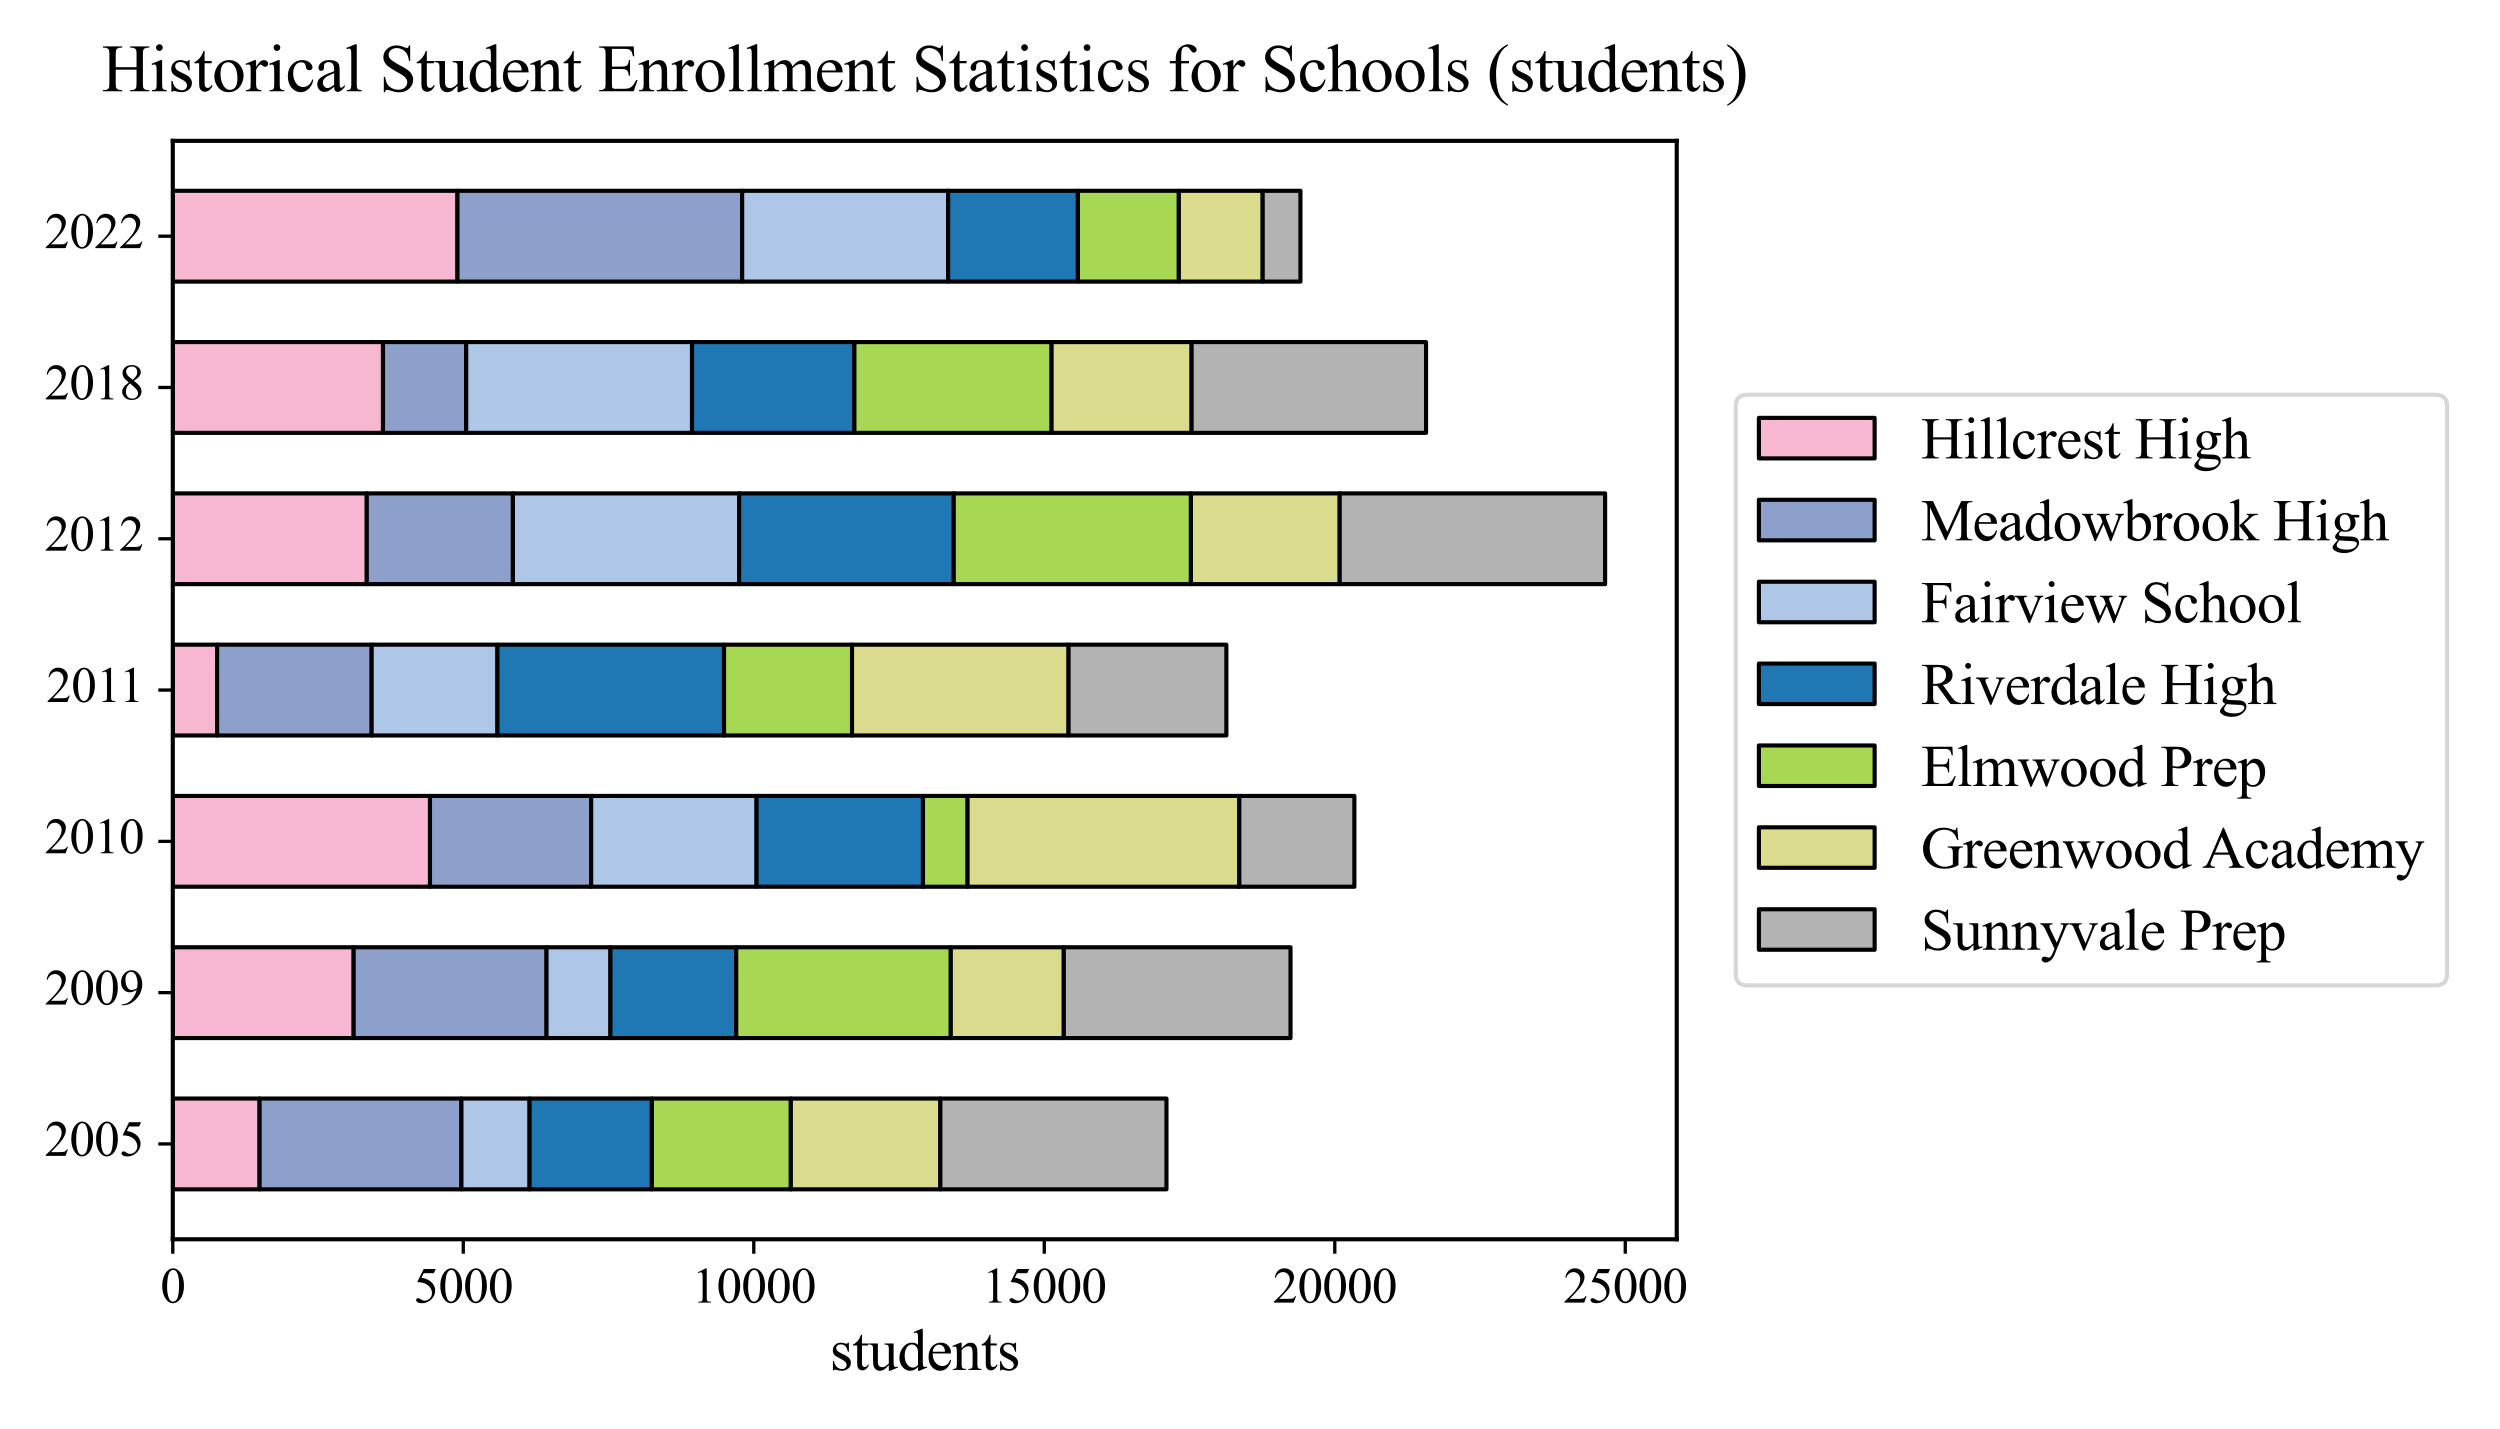 <?xml version="1.0" encoding="utf-8" standalone="no"?>
<!DOCTYPE svg PUBLIC "-//W3C//DTD SVG 1.1//EN"
  "http://www.w3.org/Graphics/SVG/1.1/DTD/svg11.dtd">
<svg xmlns:xlink="http://www.w3.org/1999/xlink" width="604.8pt" height="345.6pt" viewBox="0 0 604.8 345.6" xmlns="http://www.w3.org/2000/svg" version="1.1">
 <defs>
  <style type="text/css">*{stroke-linejoin: round; stroke-linecap: butt}</style>
 </defs>
 <g id="figure_1">
  <g id="patch_1">
   <path d="M 0 345.6 
L 604.8 345.6 
L 604.8 0 
L 0 0 
z
" style="fill: #ffffff"/>
  </g>
  <g id="axes_1">
   <g id="patch_2">
    <path d="M 41.8 299.8 
L 405.636 299.8 
L 405.636 34.08 
L 41.8 34.08 
z
" style="fill: #ffffff"/>
   </g>
   <g id="patch_3">
    <path d="M 41.8 287.722 
L 62.799 287.722 
L 62.799 265.761 
L 41.8 265.761 
z
" clip-path="url(#p9b8755d6bc)" style="fill: #f7b6d2; stroke: #000000; stroke-linejoin: miter"/>
   </g>
   <g id="patch_4">
    <path d="M 41.8 251.121 
L 85.555 251.121 
L 85.555 229.161 
L 41.8 229.161 
z
" clip-path="url(#p9b8755d6bc)" style="fill: #f7b6d2; stroke: #000000; stroke-linejoin: miter"/>
   </g>
   <g id="patch_5">
    <path d="M 41.8 214.521 
L 104.024 214.521 
L 104.024 192.56 
L 41.8 192.56 
z
" clip-path="url(#p9b8755d6bc)" style="fill: #f7b6d2; stroke: #000000; stroke-linejoin: miter"/>
   </g>
   <g id="patch_6">
    <path d="M 41.8 177.92 
L 52.524 177.92 
L 52.524 155.96 
L 41.8 155.96 
z
" clip-path="url(#p9b8755d6bc)" style="fill: #f7b6d2; stroke: #000000; stroke-linejoin: miter"/>
   </g>
   <g id="patch_7">
    <path d="M 41.8 141.32 
L 88.731 141.32 
L 88.731 119.359 
L 41.8 119.359 
z
" clip-path="url(#p9b8755d6bc)" style="fill: #f7b6d2; stroke: #000000; stroke-linejoin: miter"/>
   </g>
   <g id="patch_8">
    <path d="M 41.8 104.719 
L 92.653 104.719 
L 92.653 82.759 
L 41.8 82.759 
z
" clip-path="url(#p9b8755d6bc)" style="fill: #f7b6d2; stroke: #000000; stroke-linejoin: miter"/>
   </g>
   <g id="patch_9">
    <path d="M 41.8 68.119 
L 110.672 68.119 
L 110.672 46.158 
L 41.8 46.158 
z
" clip-path="url(#p9b8755d6bc)" style="fill: #f7b6d2; stroke: #000000; stroke-linejoin: miter"/>
   </g>
   <g id="patch_10">
    <path d="M 62.799 287.722 
L 111.628 287.722 
L 111.628 265.761 
L 62.799 265.761 
z
" clip-path="url(#p9b8755d6bc)" style="fill: #8da0cb; stroke: #000000; stroke-linejoin: miter"/>
   </g>
   <g id="patch_11">
    <path d="M 85.555 251.121 
L 132.219 251.121 
L 132.219 229.161 
L 85.555 229.161 
z
" clip-path="url(#p9b8755d6bc)" style="fill: #8da0cb; stroke: #000000; stroke-linejoin: miter"/>
   </g>
   <g id="patch_12">
    <path d="M 104.024 214.521 
L 143.014 214.521 
L 143.014 192.56 
L 104.024 192.56 
z
" clip-path="url(#p9b8755d6bc)" style="fill: #8da0cb; stroke: #000000; stroke-linejoin: miter"/>
   </g>
   <g id="patch_13">
    <path d="M 52.524 177.92 
L 89.912 177.92 
L 89.912 155.96 
L 52.524 155.96 
z
" clip-path="url(#p9b8755d6bc)" style="fill: #8da0cb; stroke: #000000; stroke-linejoin: miter"/>
   </g>
   <g id="patch_14">
    <path d="M 88.731 141.32 
L 124.081 141.32 
L 124.081 119.359 
L 88.731 119.359 
z
" clip-path="url(#p9b8755d6bc)" style="fill: #8da0cb; stroke: #000000; stroke-linejoin: miter"/>
   </g>
   <g id="patch_15">
    <path d="M 92.653 104.719 
L 112.78 104.719 
L 112.78 82.759 
L 92.653 82.759 
z
" clip-path="url(#p9b8755d6bc)" style="fill: #8da0cb; stroke: #000000; stroke-linejoin: miter"/>
   </g>
   <g id="patch_16">
    <path d="M 110.672 68.119 
L 179.544 68.119 
L 179.544 46.158 
L 110.672 46.158 
z
" clip-path="url(#p9b8755d6bc)" style="fill: #8da0cb; stroke: #000000; stroke-linejoin: miter"/>
   </g>
   <g id="patch_17">
    <path d="M 111.628 287.722 
L 128.115 287.722 
L 128.115 265.761 
L 111.628 265.761 
z
" clip-path="url(#p9b8755d6bc)" style="fill: #aec7e8; stroke: #000000; stroke-linejoin: miter"/>
   </g>
   <g id="patch_18">
    <path d="M 132.219 251.121 
L 147.68 251.121 
L 147.68 229.161 
L 132.219 229.161 
z
" clip-path="url(#p9b8755d6bc)" style="fill: #aec7e8; stroke: #000000; stroke-linejoin: miter"/>
   </g>
   <g id="patch_19">
    <path d="M 143.014 214.521 
L 183.03 214.521 
L 183.03 192.56 
L 143.014 192.56 
z
" clip-path="url(#p9b8755d6bc)" style="fill: #aec7e8; stroke: #000000; stroke-linejoin: miter"/>
   </g>
   <g id="patch_20">
    <path d="M 89.912 177.92 
L 120.342 177.92 
L 120.342 155.96 
L 89.912 155.96 
z
" clip-path="url(#p9b8755d6bc)" style="fill: #aec7e8; stroke: #000000; stroke-linejoin: miter"/>
   </g>
   <g id="patch_21">
    <path d="M 124.081 141.32 
L 178.813 141.32 
L 178.813 119.359 
L 124.081 119.359 
z
" clip-path="url(#p9b8755d6bc)" style="fill: #aec7e8; stroke: #000000; stroke-linejoin: miter"/>
   </g>
   <g id="patch_22">
    <path d="M 112.78 104.719 
L 167.414 104.719 
L 167.414 82.759 
L 112.78 82.759 
z
" clip-path="url(#p9b8755d6bc)" style="fill: #aec7e8; stroke: #000000; stroke-linejoin: miter"/>
   </g>
   <g id="patch_23">
    <path d="M 179.544 68.119 
L 229.371 68.119 
L 229.371 46.158 
L 179.544 46.158 
z
" clip-path="url(#p9b8755d6bc)" style="fill: #aec7e8; stroke: #000000; stroke-linejoin: miter"/>
   </g>
   <g id="patch_24">
    <path d="M 128.115 287.722 
L 157.702 287.722 
L 157.702 265.761 
L 128.115 265.761 
z
" clip-path="url(#p9b8755d6bc)" style="fill: #1f77b4; stroke: #000000; stroke-linejoin: miter"/>
   </g>
   <g id="patch_25">
    <path d="M 147.68 251.121 
L 178.11 251.121 
L 178.11 229.161 
L 147.68 229.161 
z
" clip-path="url(#p9b8755d6bc)" style="fill: #1f77b4; stroke: #000000; stroke-linejoin: miter"/>
   </g>
   <g id="patch_26">
    <path d="M 183.03 214.521 
L 223.285 214.521 
L 223.285 192.56 
L 183.03 192.56 
z
" clip-path="url(#p9b8755d6bc)" style="fill: #1f77b4; stroke: #000000; stroke-linejoin: miter"/>
   </g>
   <g id="patch_27">
    <path d="M 120.342 177.92 
L 175.159 177.92 
L 175.159 155.96 
L 120.342 155.96 
z
" clip-path="url(#p9b8755d6bc)" style="fill: #1f77b4; stroke: #000000; stroke-linejoin: miter"/>
   </g>
   <g id="patch_28">
    <path d="M 178.813 141.32 
L 230.734 141.32 
L 230.734 119.359 
L 178.813 119.359 
z
" clip-path="url(#p9b8755d6bc)" style="fill: #1f77b4; stroke: #000000; stroke-linejoin: miter"/>
   </g>
   <g id="patch_29">
    <path d="M 167.414 104.719 
L 206.699 104.719 
L 206.699 82.759 
L 167.414 82.759 
z
" clip-path="url(#p9b8755d6bc)" style="fill: #1f77b4; stroke: #000000; stroke-linejoin: miter"/>
   </g>
   <g id="patch_30">
    <path d="M 229.371 68.119 
L 260.771 68.119 
L 260.771 46.158 
L 229.371 46.158 
z
" clip-path="url(#p9b8755d6bc)" style="fill: #1f77b4; stroke: #000000; stroke-linejoin: miter"/>
   </g>
   <g id="patch_31">
    <path d="M 157.702 287.722 
L 191.322 287.722 
L 191.322 265.761 
L 157.702 265.761 
z
" clip-path="url(#p9b8755d6bc)" style="fill: #a6d854; stroke: #000000; stroke-linejoin: miter"/>
   </g>
   <g id="patch_32">
    <path d="M 178.11 251.121 
L 230.017 251.121 
L 230.017 229.161 
L 178.11 229.161 
z
" clip-path="url(#p9b8755d6bc)" style="fill: #a6d854; stroke: #000000; stroke-linejoin: miter"/>
   </g>
   <g id="patch_33">
    <path d="M 223.285 214.521 
L 234.079 214.521 
L 234.079 192.56 
L 223.285 192.56 
z
" clip-path="url(#p9b8755d6bc)" style="fill: #a6d854; stroke: #000000; stroke-linejoin: miter"/>
   </g>
   <g id="patch_34">
    <path d="M 175.159 177.92 
L 206.123 177.92 
L 206.123 155.96 
L 175.159 155.96 
z
" clip-path="url(#p9b8755d6bc)" style="fill: #a6d854; stroke: #000000; stroke-linejoin: miter"/>
   </g>
   <g id="patch_35">
    <path d="M 230.734 141.32 
L 288.108 141.32 
L 288.108 119.359 
L 230.734 119.359 
z
" clip-path="url(#p9b8755d6bc)" style="fill: #a6d854; stroke: #000000; stroke-linejoin: miter"/>
   </g>
   <g id="patch_36">
    <path d="M 206.699 104.719 
L 254.403 104.719 
L 254.403 82.759 
L 206.699 82.759 
z
" clip-path="url(#p9b8755d6bc)" style="fill: #a6d854; stroke: #000000; stroke-linejoin: miter"/>
   </g>
   <g id="patch_37">
    <path d="M 260.771 68.119 
L 285.185 68.119 
L 285.185 46.158 
L 260.771 46.158 
z
" clip-path="url(#p9b8755d6bc)" style="fill: #a6d854; stroke: #000000; stroke-linejoin: miter"/>
   </g>
   <g id="patch_38">
    <path d="M 191.322 287.722 
L 227.487 287.722 
L 227.487 265.761 
L 191.322 265.761 
z
" clip-path="url(#p9b8755d6bc)" style="fill: #dbdb8d; stroke: #000000; stroke-linejoin: miter"/>
   </g>
   <g id="patch_39">
    <path d="M 230.017 251.121 
L 257.355 251.121 
L 257.355 229.161 
L 230.017 229.161 
z
" clip-path="url(#p9b8755d6bc)" style="fill: #dbdb8d; stroke: #000000; stroke-linejoin: miter"/>
   </g>
   <g id="patch_40">
    <path d="M 234.079 214.521 
L 299.817 214.521 
L 299.817 192.56 
L 234.079 192.56 
z
" clip-path="url(#p9b8755d6bc)" style="fill: #dbdb8d; stroke: #000000; stroke-linejoin: miter"/>
   </g>
   <g id="patch_41">
    <path d="M 206.123 177.92 
L 258.508 177.92 
L 258.508 155.96 
L 206.123 155.96 
z
" clip-path="url(#p9b8755d6bc)" style="fill: #dbdb8d; stroke: #000000; stroke-linejoin: miter"/>
   </g>
   <g id="patch_42">
    <path d="M 288.108 141.32 
L 324.105 141.32 
L 324.105 119.359 
L 288.108 119.359 
z
" clip-path="url(#p9b8755d6bc)" style="fill: #dbdb8d; stroke: #000000; stroke-linejoin: miter"/>
   </g>
   <g id="patch_43">
    <path d="M 254.403 104.719 
L 288.277 104.719 
L 288.277 82.759 
L 254.403 82.759 
z
" clip-path="url(#p9b8755d6bc)" style="fill: #dbdb8d; stroke: #000000; stroke-linejoin: miter"/>
   </g>
   <g id="patch_44">
    <path d="M 285.185 68.119 
L 305.467 68.119 
L 305.467 46.158 
L 285.185 46.158 
z
" clip-path="url(#p9b8755d6bc)" style="fill: #dbdb8d; stroke: #000000; stroke-linejoin: miter"/>
   </g>
   <g id="patch_45">
    <path d="M 227.487 287.722 
L 282.191 287.722 
L 282.191 265.761 
L 227.487 265.761 
z
" clip-path="url(#p9b8755d6bc)" style="fill: #b3b3b3; stroke: #000000; stroke-linejoin: miter"/>
   </g>
   <g id="patch_46">
    <path d="M 257.355 251.121 
L 312.2 251.121 
L 312.2 229.161 
L 257.355 229.161 
z
" clip-path="url(#p9b8755d6bc)" style="fill: #b3b3b3; stroke: #000000; stroke-linejoin: miter"/>
   </g>
   <g id="patch_47">
    <path d="M 299.817 214.521 
L 327.647 214.521 
L 327.647 192.56 
L 299.817 192.56 
z
" clip-path="url(#p9b8755d6bc)" style="fill: #b3b3b3; stroke: #000000; stroke-linejoin: miter"/>
   </g>
   <g id="patch_48">
    <path d="M 258.508 177.92 
L 296.682 177.92 
L 296.682 155.96 
L 258.508 155.96 
z
" clip-path="url(#p9b8755d6bc)" style="fill: #b3b3b3; stroke: #000000; stroke-linejoin: miter"/>
   </g>
   <g id="patch_49">
    <path d="M 324.105 141.32 
L 388.31 141.32 
L 388.31 119.359 
L 324.105 119.359 
z
" clip-path="url(#p9b8755d6bc)" style="fill: #b3b3b3; stroke: #000000; stroke-linejoin: miter"/>
   </g>
   <g id="patch_50">
    <path d="M 288.277 104.719 
L 344.991 104.719 
L 344.991 82.759 
L 288.277 82.759 
z
" clip-path="url(#p9b8755d6bc)" style="fill: #b3b3b3; stroke: #000000; stroke-linejoin: miter"/>
   </g>
   <g id="patch_51">
    <path d="M 305.467 68.119 
L 314.603 68.119 
L 314.603 46.158 
L 305.467 46.158 
z
" clip-path="url(#p9b8755d6bc)" style="fill: #b3b3b3; stroke: #000000; stroke-linejoin: miter"/>
   </g>
   <g id="matplotlib.axis_1">
    <g id="xtick_1">
     <g id="line2d_1">
      <defs>
       <path id="mfb52d61c1a" d="M 0 0 
L 0 3.5 
" style="stroke: #000000; stroke-width: 0.8"/>
      </defs>
      <g>
       <use xlink:href="#mfb52d61c1a" x="41.8" y="299.8" style="stroke: #000000; stroke-width: 0.8"/>
      </g>
     </g>
     <g id="text_1">
      <!-- 0 -->
      <g transform="translate(38.8 315.132) scale(0.12 -0.12)">
       <defs>
        <path id="TimesNewRomanPSMT-30" d="M 231 2094 
Q 231 2819 450 3342 
Q 669 3866 1031 4122 
Q 1313 4325 1613 4325 
Q 2100 4325 2488 3828 
Q 2972 3213 2972 2159 
Q 2972 1422 2759 906 
Q 2547 391 2217 158 
Q 1888 -75 1581 -75 
Q 975 -75 572 641 
Q 231 1244 231 2094 
z
M 844 2016 
Q 844 1141 1059 588 
Q 1238 122 1591 122 
Q 1759 122 1940 273 
Q 2122 425 2216 781 
Q 2359 1319 2359 2297 
Q 2359 3022 2209 3506 
Q 2097 3866 1919 4016 
Q 1791 4119 1609 4119 
Q 1397 4119 1231 3928 
Q 1006 3669 925 3112 
Q 844 2556 844 2016 
z
" transform="scale(0.016)"/>
       </defs>
       <use xlink:href="#TimesNewRomanPSMT-30"/>
      </g>
     </g>
    </g>
    <g id="xtick_2">
     <g id="line2d_2">
      <g>
       <use xlink:href="#mfb52d61c1a" x="112.077" y="299.8" style="stroke: #000000; stroke-width: 0.8"/>
      </g>
     </g>
     <g id="text_2">
      <!-- 5000 -->
      <g transform="translate(100.077 315.132) scale(0.12 -0.12)">
       <defs>
        <path id="TimesNewRomanPSMT-35" d="M 2778 4238 
L 2534 3706 
L 1259 3706 
L 981 3138 
Q 1809 3016 2294 2522 
Q 2709 2097 2709 1522 
Q 2709 1188 2573 903 
Q 2438 619 2231 419 
Q 2025 219 1772 97 
Q 1413 -75 1034 -75 
Q 653 -75 479 54 
Q 306 184 306 341 
Q 306 428 378 495 
Q 450 563 559 563 
Q 641 563 702 538 
Q 763 513 909 409 
Q 1144 247 1384 247 
Q 1750 247 2026 523 
Q 2303 800 2303 1197 
Q 2303 1581 2056 1914 
Q 1809 2247 1375 2428 
Q 1034 2569 447 2591 
L 1259 4238 
L 2778 4238 
z
" transform="scale(0.016)"/>
       </defs>
       <use xlink:href="#TimesNewRomanPSMT-35"/>
       <use xlink:href="#TimesNewRomanPSMT-30" x="50"/>
       <use xlink:href="#TimesNewRomanPSMT-30" x="100"/>
       <use xlink:href="#TimesNewRomanPSMT-30" x="150"/>
      </g>
     </g>
    </g>
    <g id="xtick_3">
     <g id="line2d_3">
      <g>
       <use xlink:href="#mfb52d61c1a" x="182.355" y="299.8" style="stroke: #000000; stroke-width: 0.8"/>
      </g>
     </g>
     <g id="text_3">
      <!-- 10000 -->
      <g transform="translate(167.355 315.132) scale(0.12 -0.12)">
       <defs>
        <path id="TimesNewRomanPSMT-31" d="M 750 3822 
L 1781 4325 
L 1884 4325 
L 1884 747 
Q 1884 391 1914 303 
Q 1944 216 2037 169 
Q 2131 122 2419 116 
L 2419 0 
L 825 0 
L 825 116 
Q 1125 122 1212 167 
Q 1300 213 1334 289 
Q 1369 366 1369 747 
L 1369 3034 
Q 1369 3497 1338 3628 
Q 1316 3728 1258 3775 
Q 1200 3822 1119 3822 
Q 1003 3822 797 3725 
L 750 3822 
z
" transform="scale(0.016)"/>
       </defs>
       <use xlink:href="#TimesNewRomanPSMT-31"/>
       <use xlink:href="#TimesNewRomanPSMT-30" x="50"/>
       <use xlink:href="#TimesNewRomanPSMT-30" x="100"/>
       <use xlink:href="#TimesNewRomanPSMT-30" x="150"/>
       <use xlink:href="#TimesNewRomanPSMT-30" x="200"/>
      </g>
     </g>
    </g>
    <g id="xtick_4">
     <g id="line2d_4">
      <g>
       <use xlink:href="#mfb52d61c1a" x="252.632" y="299.8" style="stroke: #000000; stroke-width: 0.8"/>
      </g>
     </g>
     <g id="text_4">
      <!-- 15000 -->
      <g transform="translate(237.632 315.132) scale(0.12 -0.12)">
       <use xlink:href="#TimesNewRomanPSMT-31"/>
       <use xlink:href="#TimesNewRomanPSMT-35" x="50"/>
       <use xlink:href="#TimesNewRomanPSMT-30" x="100"/>
       <use xlink:href="#TimesNewRomanPSMT-30" x="150"/>
       <use xlink:href="#TimesNewRomanPSMT-30" x="200"/>
      </g>
     </g>
    </g>
    <g id="xtick_5">
     <g id="line2d_5">
      <g>
       <use xlink:href="#mfb52d61c1a" x="322.91" y="299.8" style="stroke: #000000; stroke-width: 0.8"/>
      </g>
     </g>
     <g id="text_5">
      <!-- 20000 -->
      <g transform="translate(307.91 315.132) scale(0.12 -0.12)">
       <defs>
        <path id="TimesNewRomanPSMT-32" d="M 2934 816 
L 2638 0 
L 138 0 
L 138 116 
Q 1241 1122 1691 1759 
Q 2141 2397 2141 2925 
Q 2141 3328 1894 3587 
Q 1647 3847 1303 3847 
Q 991 3847 742 3664 
Q 494 3481 375 3128 
L 259 3128 
Q 338 3706 661 4015 
Q 984 4325 1469 4325 
Q 1984 4325 2329 3994 
Q 2675 3663 2675 3213 
Q 2675 2891 2525 2569 
Q 2294 2063 1775 1497 
Q 997 647 803 472 
L 1909 472 
Q 2247 472 2383 497 
Q 2519 522 2628 598 
Q 2738 675 2819 816 
L 2934 816 
z
" transform="scale(0.016)"/>
       </defs>
       <use xlink:href="#TimesNewRomanPSMT-32"/>
       <use xlink:href="#TimesNewRomanPSMT-30" x="50"/>
       <use xlink:href="#TimesNewRomanPSMT-30" x="100"/>
       <use xlink:href="#TimesNewRomanPSMT-30" x="150"/>
       <use xlink:href="#TimesNewRomanPSMT-30" x="200"/>
      </g>
     </g>
    </g>
    <g id="xtick_6">
     <g id="line2d_6">
      <g>
       <use xlink:href="#mfb52d61c1a" x="393.187" y="299.8" style="stroke: #000000; stroke-width: 0.8"/>
      </g>
     </g>
     <g id="text_6">
      <!-- 25000 -->
      <g transform="translate(378.187 315.132) scale(0.12 -0.12)">
       <use xlink:href="#TimesNewRomanPSMT-32"/>
       <use xlink:href="#TimesNewRomanPSMT-35" x="50"/>
       <use xlink:href="#TimesNewRomanPSMT-30" x="100"/>
       <use xlink:href="#TimesNewRomanPSMT-30" x="150"/>
       <use xlink:href="#TimesNewRomanPSMT-30" x="200"/>
      </g>
     </g>
    </g>
    <g id="text_7">
     <!-- students -->
     <g transform="translate(200.772 331.421) scale(0.14 -0.14)">
      <defs>
       <path id="TimesNewRomanPSMT-73" d="M 2050 2947 
L 2050 1972 
L 1947 1972 
Q 1828 2431 1642 2597 
Q 1456 2763 1169 2763 
Q 950 2763 815 2647 
Q 681 2531 681 2391 
Q 681 2216 781 2091 
Q 878 1963 1175 1819 
L 1631 1597 
Q 2266 1288 2266 781 
Q 2266 391 1970 151 
Q 1675 -88 1309 -88 
Q 1047 -88 709 6 
Q 606 38 541 38 
Q 469 38 428 -44 
L 325 -44 
L 325 978 
L 428 978 
Q 516 541 762 319 
Q 1009 97 1316 97 
Q 1531 97 1667 223 
Q 1803 350 1803 528 
Q 1803 744 1651 891 
Q 1500 1038 1047 1263 
Q 594 1488 453 1669 
Q 313 1847 313 2119 
Q 313 2472 555 2709 
Q 797 2947 1181 2947 
Q 1350 2947 1591 2875 
Q 1750 2828 1803 2828 
Q 1853 2828 1881 2850 
Q 1909 2872 1947 2947 
L 2050 2947 
z
" transform="scale(0.016)"/>
       <path id="TimesNewRomanPSMT-74" d="M 1031 3803 
L 1031 2863 
L 1700 2863 
L 1700 2644 
L 1031 2644 
L 1031 788 
Q 1031 509 1111 412 
Q 1191 316 1316 316 
Q 1419 316 1516 380 
Q 1613 444 1666 569 
L 1788 569 
Q 1678 263 1478 108 
Q 1278 -47 1066 -47 
Q 922 -47 784 33 
Q 647 113 581 261 
Q 516 409 516 719 
L 516 2644 
L 63 2644 
L 63 2747 
Q 234 2816 414 2980 
Q 594 3144 734 3369 
Q 806 3488 934 3803 
L 1031 3803 
z
" transform="scale(0.016)"/>
       <path id="TimesNewRomanPSMT-75" d="M 2709 2863 
L 2709 1128 
Q 2709 631 2732 520 
Q 2756 409 2807 365 
Q 2859 322 2928 322 
Q 3025 322 3147 375 
L 3191 266 
L 2334 -88 
L 2194 -88 
L 2194 519 
Q 1825 119 1631 15 
Q 1438 -88 1222 -88 
Q 981 -88 804 51 
Q 628 191 559 409 
Q 491 628 491 1028 
L 491 2306 
Q 491 2509 447 2587 
Q 403 2666 317 2708 
Q 231 2750 6 2747 
L 6 2863 
L 1009 2863 
L 1009 947 
Q 1009 547 1148 422 
Q 1288 297 1484 297 
Q 1619 297 1789 381 
Q 1959 466 2194 703 
L 2194 2325 
Q 2194 2569 2105 2655 
Q 2016 2741 1734 2747 
L 1734 2863 
L 2709 2863 
z
" transform="scale(0.016)"/>
       <path id="TimesNewRomanPSMT-64" d="M 2222 322 
Q 2013 103 1813 7 
Q 1613 -88 1381 -88 
Q 913 -88 563 304 
Q 213 697 213 1313 
Q 213 1928 600 2439 
Q 988 2950 1597 2950 
Q 1975 2950 2222 2709 
L 2222 3238 
Q 2222 3728 2198 3840 
Q 2175 3953 2125 3993 
Q 2075 4034 2000 4034 
Q 1919 4034 1784 3984 
L 1744 4094 
L 2597 4444 
L 2738 4444 
L 2738 1134 
Q 2738 631 2761 520 
Q 2784 409 2836 365 
Q 2888 322 2956 322 
Q 3041 322 3181 375 
L 3216 266 
L 2366 -88 
L 2222 -88 
L 2222 322 
z
M 2222 541 
L 2222 2016 
Q 2203 2228 2109 2403 
Q 2016 2578 1861 2667 
Q 1706 2756 1559 2756 
Q 1284 2756 1069 2509 
Q 784 2184 784 1559 
Q 784 928 1059 592 
Q 1334 256 1672 256 
Q 1956 256 2222 541 
z
" transform="scale(0.016)"/>
       <path id="TimesNewRomanPSMT-65" d="M 681 1784 
Q 678 1147 991 784 
Q 1303 422 1725 422 
Q 2006 422 2214 576 
Q 2422 731 2563 1106 
L 2659 1044 
Q 2594 616 2278 264 
Q 1963 -88 1488 -88 
Q 972 -88 605 314 
Q 238 716 238 1394 
Q 238 2128 614 2539 
Q 991 2950 1559 2950 
Q 2041 2950 2350 2633 
Q 2659 2316 2659 1784 
L 681 1784 
z
M 681 1966 
L 2006 1966 
Q 1991 2241 1941 2353 
Q 1863 2528 1708 2628 
Q 1553 2728 1384 2728 
Q 1125 2728 920 2526 
Q 716 2325 681 1966 
z
" transform="scale(0.016)"/>
       <path id="TimesNewRomanPSMT-6e" d="M 1034 2341 
Q 1538 2947 1994 2947 
Q 2228 2947 2397 2830 
Q 2566 2713 2666 2444 
Q 2734 2256 2734 1869 
L 2734 647 
Q 2734 375 2778 278 
Q 2813 200 2889 156 
Q 2966 113 3172 113 
L 3172 0 
L 1756 0 
L 1756 113 
L 1816 113 
Q 2016 113 2095 173 
Q 2175 234 2206 353 
Q 2219 400 2219 647 
L 2219 1819 
Q 2219 2209 2117 2386 
Q 2016 2563 1775 2563 
Q 1403 2563 1034 2156 
L 1034 647 
Q 1034 356 1069 288 
Q 1113 197 1189 155 
Q 1266 113 1500 113 
L 1500 0 
L 84 0 
L 84 113 
L 147 113 
Q 366 113 442 223 
Q 519 334 519 647 
L 519 1709 
Q 519 2225 495 2337 
Q 472 2450 423 2490 
Q 375 2531 294 2531 
Q 206 2531 84 2484 
L 38 2597 
L 900 2947 
L 1034 2947 
L 1034 2341 
z
" transform="scale(0.016)"/>
      </defs>
      <use xlink:href="#TimesNewRomanPSMT-73"/>
      <use xlink:href="#TimesNewRomanPSMT-74" x="38.916"/>
      <use xlink:href="#TimesNewRomanPSMT-75" x="66.699"/>
      <use xlink:href="#TimesNewRomanPSMT-64" x="116.699"/>
      <use xlink:href="#TimesNewRomanPSMT-65" x="166.699"/>
      <use xlink:href="#TimesNewRomanPSMT-6e" x="211.084"/>
      <use xlink:href="#TimesNewRomanPSMT-74" x="261.084"/>
      <use xlink:href="#TimesNewRomanPSMT-73" x="288.867"/>
     </g>
    </g>
   </g>
   <g id="matplotlib.axis_2">
    <g id="ytick_1">
     <g id="line2d_7">
      <defs>
       <path id="mea4ab78c2d" d="M 0 0 
L -3.5 0 
" style="stroke: #000000; stroke-width: 0.8"/>
      </defs>
      <g>
       <use xlink:href="#mea4ab78c2d" x="41.8" y="276.742" style="stroke: #000000; stroke-width: 0.8"/>
      </g>
     </g>
     <g id="text_8">
      <!-- 2005 -->
      <g transform="translate(10.8 279.624) scale(0.12 -0.12)">
       <use xlink:href="#TimesNewRomanPSMT-32"/>
       <use xlink:href="#TimesNewRomanPSMT-30" x="50"/>
       <use xlink:href="#TimesNewRomanPSMT-30" x="100"/>
       <use xlink:href="#TimesNewRomanPSMT-35" x="150"/>
      </g>
     </g>
    </g>
    <g id="ytick_2">
     <g id="line2d_8">
      <g>
       <use xlink:href="#mea4ab78c2d" x="41.8" y="240.141" style="stroke: #000000; stroke-width: 0.8"/>
      </g>
     </g>
     <g id="text_9">
      <!-- 2009 -->
      <g transform="translate(10.8 243.024) scale(0.12 -0.12)">
       <defs>
        <path id="TimesNewRomanPSMT-39" d="M 338 -88 
L 338 28 
Q 744 34 1094 217 
Q 1444 400 1770 856 
Q 2097 1313 2225 1859 
Q 1734 1544 1338 1544 
Q 891 1544 572 1889 
Q 253 2234 253 2806 
Q 253 3363 572 3797 
Q 956 4325 1575 4325 
Q 2097 4325 2469 3894 
Q 2925 3359 2925 2575 
Q 2925 1869 2578 1258 
Q 2231 647 1613 244 
Q 1109 -88 516 -88 
L 338 -88 
z
M 2275 2091 
Q 2331 2497 2331 2741 
Q 2331 3044 2228 3395 
Q 2125 3747 1936 3934 
Q 1747 4122 1506 4122 
Q 1228 4122 1018 3872 
Q 809 3622 809 3128 
Q 809 2469 1088 2097 
Q 1291 1828 1588 1828 
Q 1731 1828 1928 1897 
Q 2125 1966 2275 2091 
z
" transform="scale(0.016)"/>
       </defs>
       <use xlink:href="#TimesNewRomanPSMT-32"/>
       <use xlink:href="#TimesNewRomanPSMT-30" x="50"/>
       <use xlink:href="#TimesNewRomanPSMT-30" x="100"/>
       <use xlink:href="#TimesNewRomanPSMT-39" x="150"/>
      </g>
     </g>
    </g>
    <g id="ytick_3">
     <g id="line2d_9">
      <g>
       <use xlink:href="#mea4ab78c2d" x="41.8" y="203.541" style="stroke: #000000; stroke-width: 0.8"/>
      </g>
     </g>
     <g id="text_10">
      <!-- 2010 -->
      <g transform="translate(10.8 206.423) scale(0.12 -0.12)">
       <use xlink:href="#TimesNewRomanPSMT-32"/>
       <use xlink:href="#TimesNewRomanPSMT-30" x="50"/>
       <use xlink:href="#TimesNewRomanPSMT-31" x="100"/>
       <use xlink:href="#TimesNewRomanPSMT-30" x="150"/>
      </g>
     </g>
    </g>
    <g id="ytick_4">
     <g id="line2d_10">
      <g>
       <use xlink:href="#mea4ab78c2d" x="41.8" y="166.94" style="stroke: #000000; stroke-width: 0.8"/>
      </g>
     </g>
     <g id="text_11">
      <!-- 2011 -->
      <g transform="translate(11.25 169.823) scale(0.12 -0.12)">
       <use xlink:href="#TimesNewRomanPSMT-32"/>
       <use xlink:href="#TimesNewRomanPSMT-30" x="50"/>
       <use xlink:href="#TimesNewRomanPSMT-31" x="100"/>
       <use xlink:href="#TimesNewRomanPSMT-31" x="146.25"/>
      </g>
     </g>
    </g>
    <g id="ytick_5">
     <g id="line2d_11">
      <g>
       <use xlink:href="#mea4ab78c2d" x="41.8" y="130.339" style="stroke: #000000; stroke-width: 0.8"/>
      </g>
     </g>
     <g id="text_12">
      <!-- 2012 -->
      <g transform="translate(10.8 133.222) scale(0.12 -0.12)">
       <use xlink:href="#TimesNewRomanPSMT-32"/>
       <use xlink:href="#TimesNewRomanPSMT-30" x="50"/>
       <use xlink:href="#TimesNewRomanPSMT-31" x="100"/>
       <use xlink:href="#TimesNewRomanPSMT-32" x="150"/>
      </g>
     </g>
    </g>
    <g id="ytick_6">
     <g id="line2d_12">
      <g>
       <use xlink:href="#mea4ab78c2d" x="41.8" y="93.739" style="stroke: #000000; stroke-width: 0.8"/>
      </g>
     </g>
     <g id="text_13">
      <!-- 2018 -->
      <g transform="translate(10.8 96.622) scale(0.12 -0.12)">
       <defs>
        <path id="TimesNewRomanPSMT-38" d="M 1228 2134 
Q 725 2547 579 2797 
Q 434 3047 434 3316 
Q 434 3728 753 4026 
Q 1072 4325 1600 4325 
Q 2113 4325 2425 4047 
Q 2738 3769 2738 3413 
Q 2738 3175 2569 2928 
Q 2400 2681 1866 2347 
Q 2416 1922 2594 1678 
Q 2831 1359 2831 1006 
Q 2831 559 2490 242 
Q 2150 -75 1597 -75 
Q 994 -75 656 303 
Q 388 606 388 966 
Q 388 1247 577 1523 
Q 766 1800 1228 2134 
z
M 1719 2469 
Q 2094 2806 2194 3001 
Q 2294 3197 2294 3444 
Q 2294 3772 2109 3958 
Q 1925 4144 1606 4144 
Q 1288 4144 1088 3959 
Q 888 3775 888 3528 
Q 888 3366 970 3203 
Q 1053 3041 1206 2894 
L 1719 2469 
z
M 1375 2016 
Q 1116 1797 991 1539 
Q 866 1281 866 981 
Q 866 578 1086 336 
Q 1306 94 1647 94 
Q 1984 94 2187 284 
Q 2391 475 2391 747 
Q 2391 972 2272 1150 
Q 2050 1481 1375 2016 
z
" transform="scale(0.016)"/>
       </defs>
       <use xlink:href="#TimesNewRomanPSMT-32"/>
       <use xlink:href="#TimesNewRomanPSMT-30" x="50"/>
       <use xlink:href="#TimesNewRomanPSMT-31" x="100"/>
       <use xlink:href="#TimesNewRomanPSMT-38" x="150"/>
      </g>
     </g>
    </g>
    <g id="ytick_7">
     <g id="line2d_13">
      <g>
       <use xlink:href="#mea4ab78c2d" x="41.8" y="57.138" style="stroke: #000000; stroke-width: 0.8"/>
      </g>
     </g>
     <g id="text_14">
      <!-- 2022 -->
      <g transform="translate(10.8 60.021) scale(0.12 -0.12)">
       <use xlink:href="#TimesNewRomanPSMT-32"/>
       <use xlink:href="#TimesNewRomanPSMT-30" x="50"/>
       <use xlink:href="#TimesNewRomanPSMT-32" x="100"/>
       <use xlink:href="#TimesNewRomanPSMT-32" x="150"/>
      </g>
     </g>
    </g>
   </g>
   <g id="patch_52">
    <path d="M 41.8 299.8 
L 41.8 34.08 
" style="fill: none; stroke: #000000; stroke-linejoin: miter; stroke-linecap: square"/>
   </g>
   <g id="patch_53">
    <path d="M 405.636 299.8 
L 405.636 34.08 
" style="fill: none; stroke: #000000; stroke-linejoin: miter; stroke-linecap: square"/>
   </g>
   <g id="patch_54">
    <path d="M 41.8 299.8 
L 405.636 299.8 
" style="fill: none; stroke: #000000; stroke-linejoin: miter; stroke-linecap: square"/>
   </g>
   <g id="patch_55">
    <path d="M 41.8 34.08 
L 405.636 34.08 
" style="fill: none; stroke: #000000; stroke-linejoin: miter; stroke-linecap: square"/>
   </g>
   <g id="text_15">
    <!-- Historical Student Enrollment Statistics for Schools (students) -->
    <g transform="translate(24.628 22.08) scale(0.16 -0.16)">
     <defs>
      <path id="TimesNewRomanPSMT-48" d="M 1316 2272 
L 3284 2272 
L 3284 3484 
Q 3284 3809 3244 3913 
Q 3213 3991 3113 4047 
Q 2978 4122 2828 4122 
L 2678 4122 
L 2678 4238 
L 4491 4238 
L 4491 4122 
L 4341 4122 
Q 4191 4122 4056 4050 
Q 3956 4000 3920 3898 
Q 3884 3797 3884 3484 
L 3884 750 
Q 3884 428 3925 325 
Q 3956 247 4053 191 
Q 4191 116 4341 116 
L 4491 116 
L 4491 0 
L 2678 0 
L 2678 116 
L 2828 116 
Q 3088 116 3206 269 
Q 3284 369 3284 750 
L 3284 2041 
L 1316 2041 
L 1316 750 
Q 1316 428 1356 325 
Q 1388 247 1488 191 
Q 1622 116 1772 116 
L 1925 116 
L 1925 0 
L 109 0 
L 109 116 
L 259 116 
Q 522 116 641 269 
Q 716 369 716 750 
L 716 3484 
Q 716 3809 675 3913 
Q 644 3991 547 4047 
Q 409 4122 259 4122 
L 109 4122 
L 109 4238 
L 1925 4238 
L 1925 4122 
L 1772 4122 
Q 1622 4122 1488 4050 
Q 1391 4000 1353 3898 
Q 1316 3797 1316 3484 
L 1316 2272 
z
" transform="scale(0.016)"/>
      <path id="TimesNewRomanPSMT-69" d="M 928 4444 
Q 1059 4444 1151 4351 
Q 1244 4259 1244 4128 
Q 1244 3997 1151 3903 
Q 1059 3809 928 3809 
Q 797 3809 703 3903 
Q 609 3997 609 4128 
Q 609 4259 701 4351 
Q 794 4444 928 4444 
z
M 1188 2947 
L 1188 647 
Q 1188 378 1227 289 
Q 1266 200 1342 156 
Q 1419 113 1622 113 
L 1622 0 
L 231 0 
L 231 113 
Q 441 113 512 153 
Q 584 194 626 287 
Q 669 381 669 647 
L 669 1750 
Q 669 2216 641 2353 
Q 619 2453 572 2492 
Q 525 2531 444 2531 
Q 356 2531 231 2484 
L 188 2597 
L 1050 2947 
L 1188 2947 
z
" transform="scale(0.016)"/>
      <path id="TimesNewRomanPSMT-6f" d="M 1600 2947 
Q 2250 2947 2644 2453 
Q 2978 2031 2978 1484 
Q 2978 1100 2793 706 
Q 2609 313 2286 112 
Q 1963 -88 1566 -88 
Q 919 -88 538 428 
Q 216 863 216 1403 
Q 216 1797 411 2186 
Q 606 2575 925 2761 
Q 1244 2947 1600 2947 
z
M 1503 2744 
Q 1338 2744 1170 2645 
Q 1003 2547 900 2300 
Q 797 2053 797 1666 
Q 797 1041 1045 587 
Q 1294 134 1700 134 
Q 2003 134 2200 384 
Q 2397 634 2397 1244 
Q 2397 2006 2069 2444 
Q 1847 2744 1503 2744 
z
" transform="scale(0.016)"/>
      <path id="TimesNewRomanPSMT-72" d="M 1038 2947 
L 1038 2303 
Q 1397 2947 1775 2947 
Q 1947 2947 2059 2842 
Q 2172 2738 2172 2600 
Q 2172 2478 2090 2393 
Q 2009 2309 1897 2309 
Q 1788 2309 1652 2417 
Q 1516 2525 1450 2525 
Q 1394 2525 1328 2463 
Q 1188 2334 1038 2041 
L 1038 669 
Q 1038 431 1097 309 
Q 1138 225 1241 169 
Q 1344 113 1538 113 
L 1538 0 
L 72 0 
L 72 113 
Q 291 113 397 181 
Q 475 231 506 341 
Q 522 394 522 644 
L 522 1753 
Q 522 2253 501 2348 
Q 481 2444 426 2487 
Q 372 2531 291 2531 
Q 194 2531 72 2484 
L 41 2597 
L 906 2947 
L 1038 2947 
z
" transform="scale(0.016)"/>
      <path id="TimesNewRomanPSMT-63" d="M 2631 1088 
Q 2516 522 2178 217 
Q 1841 -88 1431 -88 
Q 944 -88 581 321 
Q 219 731 219 1428 
Q 219 2103 620 2525 
Q 1022 2947 1584 2947 
Q 2006 2947 2278 2723 
Q 2550 2500 2550 2259 
Q 2550 2141 2473 2067 
Q 2397 1994 2259 1994 
Q 2075 1994 1981 2113 
Q 1928 2178 1911 2362 
Q 1894 2547 1784 2644 
Q 1675 2738 1481 2738 
Q 1169 2738 978 2506 
Q 725 2200 725 1697 
Q 725 1184 976 792 
Q 1228 400 1656 400 
Q 1963 400 2206 609 
Q 2378 753 2541 1131 
L 2631 1088 
z
" transform="scale(0.016)"/>
      <path id="TimesNewRomanPSMT-61" d="M 1822 413 
Q 1381 72 1269 19 
Q 1100 -59 909 -59 
Q 613 -59 420 144 
Q 228 347 228 678 
Q 228 888 322 1041 
Q 450 1253 767 1440 
Q 1084 1628 1822 1897 
L 1822 2009 
Q 1822 2438 1686 2597 
Q 1550 2756 1291 2756 
Q 1094 2756 978 2650 
Q 859 2544 859 2406 
L 866 2225 
Q 866 2081 792 2003 
Q 719 1925 600 1925 
Q 484 1925 411 2006 
Q 338 2088 338 2228 
Q 338 2497 613 2722 
Q 888 2947 1384 2947 
Q 1766 2947 2009 2819 
Q 2194 2722 2281 2516 
Q 2338 2381 2338 1966 
L 2338 994 
Q 2338 584 2353 492 
Q 2369 400 2405 369 
Q 2441 338 2488 338 
Q 2538 338 2575 359 
Q 2641 400 2828 588 
L 2828 413 
Q 2478 -56 2159 -56 
Q 2006 -56 1915 50 
Q 1825 156 1822 413 
z
M 1822 616 
L 1822 1706 
Q 1350 1519 1213 1441 
Q 966 1303 859 1153 
Q 753 1003 753 825 
Q 753 600 887 451 
Q 1022 303 1197 303 
Q 1434 303 1822 616 
z
" transform="scale(0.016)"/>
      <path id="TimesNewRomanPSMT-6c" d="M 1184 4444 
L 1184 647 
Q 1184 378 1223 290 
Q 1263 203 1344 158 
Q 1425 113 1647 113 
L 1647 0 
L 244 0 
L 244 113 
Q 441 113 512 153 
Q 584 194 625 287 
Q 666 381 666 647 
L 666 3247 
Q 666 3731 644 3842 
Q 622 3953 573 3993 
Q 525 4034 450 4034 
Q 369 4034 244 3984 
L 191 4094 
L 1044 4444 
L 1184 4444 
z
" transform="scale(0.016)"/>
      <path id="TimesNewRomanPSMT-20" transform="scale(0.016)"/>
      <path id="TimesNewRomanPSMT-53" d="M 2934 4334 
L 2934 2869 
L 2819 2869 
Q 2763 3291 2617 3541 
Q 2472 3791 2203 3937 
Q 1934 4084 1647 4084 
Q 1322 4084 1109 3886 
Q 897 3688 897 3434 
Q 897 3241 1031 3081 
Q 1225 2847 1953 2456 
Q 2547 2138 2764 1967 
Q 2981 1797 3098 1565 
Q 3216 1334 3216 1081 
Q 3216 600 2842 251 
Q 2469 -97 1881 -97 
Q 1697 -97 1534 -69 
Q 1438 -53 1133 45 
Q 828 144 747 144 
Q 669 144 623 97 
Q 578 50 556 -97 
L 441 -97 
L 441 1356 
L 556 1356 
Q 638 900 775 673 
Q 913 447 1195 297 
Q 1478 147 1816 147 
Q 2206 147 2432 353 
Q 2659 559 2659 841 
Q 2659 997 2573 1156 
Q 2488 1316 2306 1453 
Q 2184 1547 1640 1851 
Q 1097 2156 867 2337 
Q 638 2519 519 2737 
Q 400 2956 400 3219 
Q 400 3675 750 4004 
Q 1100 4334 1641 4334 
Q 1978 4334 2356 4169 
Q 2531 4091 2603 4091 
Q 2684 4091 2736 4139 
Q 2788 4188 2819 4334 
L 2934 4334 
z
" transform="scale(0.016)"/>
      <path id="TimesNewRomanPSMT-45" d="M 1338 4006 
L 1338 2331 
L 2269 2331 
Q 2631 2331 2753 2441 
Q 2916 2584 2934 2947 
L 3050 2947 
L 3050 1472 
L 2934 1472 
Q 2891 1781 2847 1869 
Q 2791 1978 2662 2040 
Q 2534 2103 2269 2103 
L 1338 2103 
L 1338 706 
Q 1338 425 1363 364 
Q 1388 303 1450 267 
Q 1513 231 1688 231 
L 2406 231 
Q 2766 231 2928 281 
Q 3091 331 3241 478 
Q 3434 672 3638 1063 
L 3763 1063 
L 3397 0 
L 131 0 
L 131 116 
L 281 116 
Q 431 116 566 188 
Q 666 238 702 338 
Q 738 438 738 747 
L 738 3500 
Q 738 3903 656 3997 
Q 544 4122 281 4122 
L 131 4122 
L 131 4238 
L 3397 4238 
L 3444 3309 
L 3322 3309 
Q 3256 3644 3176 3769 
Q 3097 3894 2941 3959 
Q 2816 4006 2500 4006 
L 1338 4006 
z
" transform="scale(0.016)"/>
      <path id="TimesNewRomanPSMT-6d" d="M 1050 2338 
Q 1363 2650 1419 2697 
Q 1559 2816 1721 2881 
Q 1884 2947 2044 2947 
Q 2313 2947 2506 2790 
Q 2700 2634 2766 2338 
Q 3088 2713 3309 2830 
Q 3531 2947 3766 2947 
Q 3994 2947 4170 2830 
Q 4347 2713 4450 2447 
Q 4519 2266 4519 1878 
L 4519 647 
Q 4519 378 4559 278 
Q 4591 209 4675 161 
Q 4759 113 4950 113 
L 4950 0 
L 3538 0 
L 3538 113 
L 3597 113 
Q 3781 113 3884 184 
Q 3956 234 3988 344 
Q 4000 397 4000 647 
L 4000 1878 
Q 4000 2228 3916 2372 
Q 3794 2572 3525 2572 
Q 3359 2572 3192 2489 
Q 3025 2406 2788 2181 
L 2781 2147 
L 2788 2013 
L 2788 647 
Q 2788 353 2820 281 
Q 2853 209 2943 161 
Q 3034 113 3253 113 
L 3253 0 
L 1806 0 
L 1806 113 
Q 2044 113 2133 169 
Q 2222 225 2256 338 
Q 2272 391 2272 647 
L 2272 1878 
Q 2272 2228 2169 2381 
Q 2031 2581 1784 2581 
Q 1616 2581 1450 2491 
Q 1191 2353 1050 2181 
L 1050 647 
Q 1050 366 1089 281 
Q 1128 197 1204 155 
Q 1281 113 1516 113 
L 1516 0 
L 100 0 
L 100 113 
Q 297 113 375 155 
Q 453 197 493 289 
Q 534 381 534 647 
L 534 1741 
Q 534 2213 506 2350 
Q 484 2453 437 2492 
Q 391 2531 309 2531 
Q 222 2531 100 2484 
L 53 2597 
L 916 2947 
L 1050 2947 
L 1050 2338 
z
" transform="scale(0.016)"/>
      <path id="TimesNewRomanPSMT-66" d="M 1319 2638 
L 1319 756 
Q 1319 356 1406 250 
Q 1522 113 1716 113 
L 1975 113 
L 1975 0 
L 266 0 
L 266 113 
L 394 113 
Q 519 113 622 175 
Q 725 238 764 344 
Q 803 450 803 756 
L 803 2638 
L 247 2638 
L 247 2863 
L 803 2863 
L 803 3050 
Q 803 3478 940 3775 
Q 1078 4072 1361 4255 
Q 1644 4438 1997 4438 
Q 2325 4438 2600 4225 
Q 2781 4084 2781 3909 
Q 2781 3816 2700 3733 
Q 2619 3650 2525 3650 
Q 2453 3650 2373 3701 
Q 2294 3753 2178 3923 
Q 2063 4094 1966 4153 
Q 1869 4213 1750 4213 
Q 1606 4213 1506 4136 
Q 1406 4059 1362 3898 
Q 1319 3738 1319 3069 
L 1319 2863 
L 2056 2863 
L 2056 2638 
L 1319 2638 
z
" transform="scale(0.016)"/>
      <path id="TimesNewRomanPSMT-68" d="M 1041 4444 
L 1041 2350 
Q 1388 2731 1591 2839 
Q 1794 2947 1997 2947 
Q 2241 2947 2416 2812 
Q 2591 2678 2675 2391 
Q 2734 2191 2734 1659 
L 2734 647 
Q 2734 375 2778 275 
Q 2809 200 2884 156 
Q 2959 113 3159 113 
L 3159 0 
L 1753 0 
L 1753 113 
L 1819 113 
Q 2019 113 2097 173 
Q 2175 234 2206 353 
Q 2216 403 2216 647 
L 2216 1659 
Q 2216 2128 2167 2275 
Q 2119 2422 2012 2495 
Q 1906 2569 1756 2569 
Q 1603 2569 1437 2487 
Q 1272 2406 1041 2159 
L 1041 647 
Q 1041 353 1073 281 
Q 1106 209 1195 161 
Q 1284 113 1503 113 
L 1503 0 
L 84 0 
L 84 113 
Q 275 113 384 172 
Q 447 203 484 290 
Q 522 378 522 647 
L 522 3238 
Q 522 3728 498 3840 
Q 475 3953 426 3993 
Q 378 4034 297 4034 
Q 231 4034 84 3984 
L 41 4094 
L 897 4444 
L 1041 4444 
z
" transform="scale(0.016)"/>
      <path id="TimesNewRomanPSMT-28" d="M 1988 -1253 
L 1988 -1369 
Q 1516 -1131 1200 -813 
Q 750 -359 506 256 
Q 263 872 263 1534 
Q 263 2503 741 3301 
Q 1219 4100 1988 4444 
L 1988 4313 
Q 1603 4100 1356 3731 
Q 1109 3363 987 2797 
Q 866 2231 866 1616 
Q 866 947 969 400 
Q 1050 -31 1165 -292 
Q 1281 -553 1476 -793 
Q 1672 -1034 1988 -1253 
z
" transform="scale(0.016)"/>
      <path id="TimesNewRomanPSMT-29" d="M 144 4313 
L 144 4444 
Q 619 4209 934 3891 
Q 1381 3434 1625 2820 
Q 1869 2206 1869 1541 
Q 1869 572 1392 -226 
Q 916 -1025 144 -1369 
L 144 -1253 
Q 528 -1038 776 -670 
Q 1025 -303 1145 264 
Q 1266 831 1266 1447 
Q 1266 2113 1163 2663 
Q 1084 3094 967 3353 
Q 850 3613 656 3853 
Q 463 4094 144 4313 
z
" transform="scale(0.016)"/>
     </defs>
     <use xlink:href="#TimesNewRomanPSMT-48"/>
     <use xlink:href="#TimesNewRomanPSMT-69" x="72.217"/>
     <use xlink:href="#TimesNewRomanPSMT-73" x="100"/>
     <use xlink:href="#TimesNewRomanPSMT-74" x="138.916"/>
     <use xlink:href="#TimesNewRomanPSMT-6f" x="166.699"/>
     <use xlink:href="#TimesNewRomanPSMT-72" x="216.699"/>
     <use xlink:href="#TimesNewRomanPSMT-69" x="250"/>
     <use xlink:href="#TimesNewRomanPSMT-63" x="277.783"/>
     <use xlink:href="#TimesNewRomanPSMT-61" x="322.168"/>
     <use xlink:href="#TimesNewRomanPSMT-6c" x="366.553"/>
     <use xlink:href="#TimesNewRomanPSMT-20" x="394.336"/>
     <use xlink:href="#TimesNewRomanPSMT-53" x="419.336"/>
     <use xlink:href="#TimesNewRomanPSMT-74" x="474.951"/>
     <use xlink:href="#TimesNewRomanPSMT-75" x="502.734"/>
     <use xlink:href="#TimesNewRomanPSMT-64" x="552.734"/>
     <use xlink:href="#TimesNewRomanPSMT-65" x="602.734"/>
     <use xlink:href="#TimesNewRomanPSMT-6e" x="647.119"/>
     <use xlink:href="#TimesNewRomanPSMT-74" x="697.119"/>
     <use xlink:href="#TimesNewRomanPSMT-20" x="724.902"/>
     <use xlink:href="#TimesNewRomanPSMT-45" x="749.902"/>
     <use xlink:href="#TimesNewRomanPSMT-6e" x="810.986"/>
     <use xlink:href="#TimesNewRomanPSMT-72" x="860.986"/>
     <use xlink:href="#TimesNewRomanPSMT-6f" x="894.287"/>
     <use xlink:href="#TimesNewRomanPSMT-6c" x="944.287"/>
     <use xlink:href="#TimesNewRomanPSMT-6c" x="972.07"/>
     <use xlink:href="#TimesNewRomanPSMT-6d" x="999.854"/>
     <use xlink:href="#TimesNewRomanPSMT-65" x="1077.637"/>
     <use xlink:href="#TimesNewRomanPSMT-6e" x="1122.021"/>
     <use xlink:href="#TimesNewRomanPSMT-74" x="1172.021"/>
     <use xlink:href="#TimesNewRomanPSMT-20" x="1199.805"/>
     <use xlink:href="#TimesNewRomanPSMT-53" x="1224.805"/>
     <use xlink:href="#TimesNewRomanPSMT-74" x="1280.42"/>
     <use xlink:href="#TimesNewRomanPSMT-61" x="1308.203"/>
     <use xlink:href="#TimesNewRomanPSMT-74" x="1352.588"/>
     <use xlink:href="#TimesNewRomanPSMT-69" x="1380.371"/>
     <use xlink:href="#TimesNewRomanPSMT-73" x="1408.154"/>
     <use xlink:href="#TimesNewRomanPSMT-74" x="1447.07"/>
     <use xlink:href="#TimesNewRomanPSMT-69" x="1474.854"/>
     <use xlink:href="#TimesNewRomanPSMT-63" x="1502.637"/>
     <use xlink:href="#TimesNewRomanPSMT-73" x="1547.021"/>
     <use xlink:href="#TimesNewRomanPSMT-20" x="1585.938"/>
     <use xlink:href="#TimesNewRomanPSMT-66" x="1610.938"/>
     <use xlink:href="#TimesNewRomanPSMT-6f" x="1644.238"/>
     <use xlink:href="#TimesNewRomanPSMT-72" x="1694.238"/>
     <use xlink:href="#TimesNewRomanPSMT-20" x="1727.539"/>
     <use xlink:href="#TimesNewRomanPSMT-53" x="1752.539"/>
     <use xlink:href="#TimesNewRomanPSMT-63" x="1808.154"/>
     <use xlink:href="#TimesNewRomanPSMT-68" x="1852.539"/>
     <use xlink:href="#TimesNewRomanPSMT-6f" x="1902.539"/>
     <use xlink:href="#TimesNewRomanPSMT-6f" x="1952.539"/>
     <use xlink:href="#TimesNewRomanPSMT-6c" x="2002.539"/>
     <use xlink:href="#TimesNewRomanPSMT-73" x="2030.322"/>
     <use xlink:href="#TimesNewRomanPSMT-20" x="2069.238"/>
     <use xlink:href="#TimesNewRomanPSMT-28" x="2094.238"/>
     <use xlink:href="#TimesNewRomanPSMT-73" x="2127.539"/>
     <use xlink:href="#TimesNewRomanPSMT-74" x="2166.455"/>
     <use xlink:href="#TimesNewRomanPSMT-75" x="2194.238"/>
     <use xlink:href="#TimesNewRomanPSMT-64" x="2244.238"/>
     <use xlink:href="#TimesNewRomanPSMT-65" x="2294.238"/>
     <use xlink:href="#TimesNewRomanPSMT-6e" x="2338.623"/>
     <use xlink:href="#TimesNewRomanPSMT-74" x="2388.623"/>
     <use xlink:href="#TimesNewRomanPSMT-73" x="2416.406"/>
     <use xlink:href="#TimesNewRomanPSMT-29" x="2455.322"/>
    </g>
   </g>
   <g id="legend_1">
    <g id="patch_56">
     <path d="M 422.712 238.387 
L 589.199 238.387 
Q 591.999 238.387 591.999 235.587 
L 591.999 98.293 
Q 591.999 95.493 589.199 95.493 
L 422.712 95.493 
Q 419.912 95.493 419.912 98.293 
L 419.912 235.587 
Q 419.912 238.387 422.712 238.387 
z
" style="fill: #ffffff; opacity: 0.8; stroke: #cccccc; stroke-linejoin: miter"/>
    </g>
    <g id="patch_57">
     <path d="M 425.512 110.893 
L 453.512 110.893 
L 453.512 101.093 
L 425.512 101.093 
z
" style="fill: #f7b6d2; stroke: #000000; stroke-linejoin: miter"/>
    </g>
    <g id="text_16">
     <!-- Hillcrest High -->
     <g transform="translate(464.712 110.893) scale(0.14 -0.14)">
      <defs>
       <path id="TimesNewRomanPSMT-67" d="M 966 1044 
Q 703 1172 562 1401 
Q 422 1631 422 1909 
Q 422 2334 742 2640 
Q 1063 2947 1563 2947 
Q 1972 2947 2272 2747 
L 2878 2747 
Q 3013 2747 3034 2739 
Q 3056 2731 3066 2713 
Q 3084 2684 3084 2613 
Q 3084 2531 3069 2500 
Q 3059 2484 3036 2475 
Q 3013 2466 2878 2466 
L 2506 2466 
Q 2681 2241 2681 1891 
Q 2681 1491 2375 1206 
Q 2069 922 1553 922 
Q 1341 922 1119 984 
Q 981 866 932 777 
Q 884 688 884 625 
Q 884 572 936 522 
Q 988 472 1138 450 
Q 1225 438 1575 428 
Q 2219 413 2409 384 
Q 2700 344 2873 169 
Q 3047 -6 3047 -263 
Q 3047 -616 2716 -925 
Q 2228 -1381 1444 -1381 
Q 841 -1381 425 -1109 
Q 191 -953 191 -784 
Q 191 -709 225 -634 
Q 278 -519 444 -313 
Q 466 -284 763 25 
Q 600 122 533 198 
Q 466 275 466 372 
Q 466 481 555 628 
Q 644 775 966 1044 
z
M 1509 2797 
Q 1278 2797 1122 2612 
Q 966 2428 966 2047 
Q 966 1553 1178 1281 
Q 1341 1075 1591 1075 
Q 1828 1075 1981 1253 
Q 2134 1431 2134 1813 
Q 2134 2309 1919 2591 
Q 1759 2797 1509 2797 
z
M 934 0 
Q 788 -159 713 -296 
Q 638 -434 638 -550 
Q 638 -700 819 -813 
Q 1131 -1006 1722 -1006 
Q 2284 -1006 2551 -807 
Q 2819 -609 2819 -384 
Q 2819 -222 2659 -153 
Q 2497 -84 2016 -72 
Q 1313 -53 934 0 
z
" transform="scale(0.016)"/>
      </defs>
      <use xlink:href="#TimesNewRomanPSMT-48"/>
      <use xlink:href="#TimesNewRomanPSMT-69" x="72.217"/>
      <use xlink:href="#TimesNewRomanPSMT-6c" x="100"/>
      <use xlink:href="#TimesNewRomanPSMT-6c" x="127.783"/>
      <use xlink:href="#TimesNewRomanPSMT-63" x="155.566"/>
      <use xlink:href="#TimesNewRomanPSMT-72" x="199.951"/>
      <use xlink:href="#TimesNewRomanPSMT-65" x="233.252"/>
      <use xlink:href="#TimesNewRomanPSMT-73" x="277.637"/>
      <use xlink:href="#TimesNewRomanPSMT-74" x="316.553"/>
      <use xlink:href="#TimesNewRomanPSMT-20" x="344.336"/>
      <use xlink:href="#TimesNewRomanPSMT-48" x="369.336"/>
      <use xlink:href="#TimesNewRomanPSMT-69" x="441.553"/>
      <use xlink:href="#TimesNewRomanPSMT-67" x="469.336"/>
      <use xlink:href="#TimesNewRomanPSMT-68" x="519.336"/>
     </g>
    </g>
    <g id="patch_58">
     <path d="M 425.512 130.714 
L 453.512 130.714 
L 453.512 120.914 
L 425.512 120.914 
z
" style="fill: #8da0cb; stroke: #000000; stroke-linejoin: miter"/>
    </g>
    <g id="text_17">
     <!-- Meadowbrook High -->
     <g transform="translate(464.712 130.714) scale(0.14 -0.14)">
      <defs>
       <path id="TimesNewRomanPSMT-4d" d="M 2619 0 
L 981 3566 
L 981 734 
Q 981 344 1066 247 
Q 1181 116 1431 116 
L 1581 116 
L 1581 0 
L 106 0 
L 106 116 
L 256 116 
Q 525 116 638 278 
Q 706 378 706 734 
L 706 3503 
Q 706 3784 644 3909 
Q 600 4000 483 4061 
Q 366 4122 106 4122 
L 106 4238 
L 1306 4238 
L 2844 922 
L 4356 4238 
L 5556 4238 
L 5556 4122 
L 5409 4122 
Q 5138 4122 5025 3959 
Q 4956 3859 4956 3503 
L 4956 734 
Q 4956 344 5044 247 
Q 5159 116 5409 116 
L 5556 116 
L 5556 0 
L 3756 0 
L 3756 116 
L 3906 116 
Q 4178 116 4288 278 
Q 4356 378 4356 734 
L 4356 3566 
L 2722 0 
L 2619 0 
z
" transform="scale(0.016)"/>
       <path id="TimesNewRomanPSMT-77" d="M 41 2863 
L 1241 2863 
L 1241 2747 
Q 1075 2734 1023 2687 
Q 972 2641 972 2553 
Q 972 2456 1025 2319 
L 1638 672 
L 2253 2013 
L 2091 2434 
Q 2016 2622 1894 2694 
Q 1825 2738 1638 2747 
L 1638 2863 
L 3000 2863 
L 3000 2747 
Q 2775 2738 2681 2666 
Q 2619 2616 2619 2506 
Q 2619 2444 2644 2378 
L 3294 734 
L 3897 2319 
Q 3959 2488 3959 2588 
Q 3959 2647 3898 2694 
Q 3838 2741 3659 2747 
L 3659 2863 
L 4563 2863 
L 4563 2747 
Q 4291 2706 4163 2378 
L 3206 -88 
L 3078 -88 
L 2363 1741 
L 1528 -88 
L 1413 -88 
L 494 2319 
Q 403 2547 315 2626 
Q 228 2706 41 2747 
L 41 2863 
z
" transform="scale(0.016)"/>
       <path id="TimesNewRomanPSMT-62" d="M 984 2369 
Q 1400 2947 1881 2947 
Q 2322 2947 2650 2570 
Q 2978 2194 2978 1541 
Q 2978 778 2472 313 
Q 2038 -88 1503 -88 
Q 1253 -88 995 3 
Q 738 94 469 275 
L 469 3241 
Q 469 3728 445 3840 
Q 422 3953 372 3993 
Q 322 4034 247 4034 
Q 159 4034 28 3984 
L -16 4094 
L 844 4444 
L 984 4444 
L 984 2369 
z
M 984 2169 
L 984 456 
Q 1144 300 1314 220 
Q 1484 141 1663 141 
Q 1947 141 2192 453 
Q 2438 766 2438 1363 
Q 2438 1913 2192 2208 
Q 1947 2503 1634 2503 
Q 1469 2503 1303 2419 
Q 1178 2356 984 2169 
z
" transform="scale(0.016)"/>
       <path id="TimesNewRomanPSMT-6b" d="M 1047 4444 
L 1047 1597 
L 1775 2259 
Q 2006 2472 2044 2528 
Q 2069 2566 2069 2603 
Q 2069 2666 2017 2711 
Q 1966 2756 1847 2763 
L 1847 2863 
L 3091 2863 
L 3091 2763 
Q 2834 2756 2664 2684 
Q 2494 2613 2291 2428 
L 1556 1750 
L 2291 822 
Q 2597 438 2703 334 
Q 2853 188 2966 144 
Q 3044 113 3238 113 
L 3238 0 
L 1847 0 
L 1847 113 
Q 1966 116 2008 148 
Q 2050 181 2050 241 
Q 2050 313 1925 472 
L 1047 1594 
L 1047 644 
Q 1047 366 1086 278 
Q 1125 191 1197 153 
Q 1269 116 1509 113 
L 1509 0 
L 53 0 
L 53 113 
Q 272 113 381 166 
Q 447 200 481 272 
Q 528 375 528 628 
L 528 3234 
Q 528 3731 506 3842 
Q 484 3953 434 3995 
Q 384 4038 303 4038 
Q 238 4038 106 3984 
L 53 4094 
L 903 4444 
L 1047 4444 
z
" transform="scale(0.016)"/>
      </defs>
      <use xlink:href="#TimesNewRomanPSMT-4d"/>
      <use xlink:href="#TimesNewRomanPSMT-65" x="88.916"/>
      <use xlink:href="#TimesNewRomanPSMT-61" x="133.301"/>
      <use xlink:href="#TimesNewRomanPSMT-64" x="177.686"/>
      <use xlink:href="#TimesNewRomanPSMT-6f" x="227.686"/>
      <use xlink:href="#TimesNewRomanPSMT-77" x="277.686"/>
      <use xlink:href="#TimesNewRomanPSMT-62" x="349.902"/>
      <use xlink:href="#TimesNewRomanPSMT-72" x="399.902"/>
      <use xlink:href="#TimesNewRomanPSMT-6f" x="433.203"/>
      <use xlink:href="#TimesNewRomanPSMT-6f" x="483.203"/>
      <use xlink:href="#TimesNewRomanPSMT-6b" x="533.203"/>
      <use xlink:href="#TimesNewRomanPSMT-20" x="583.203"/>
      <use xlink:href="#TimesNewRomanPSMT-48" x="608.203"/>
      <use xlink:href="#TimesNewRomanPSMT-69" x="680.42"/>
      <use xlink:href="#TimesNewRomanPSMT-67" x="708.203"/>
      <use xlink:href="#TimesNewRomanPSMT-68" x="758.203"/>
     </g>
    </g>
    <g id="patch_59">
     <path d="M 425.512 150.535 
L 453.512 150.535 
L 453.512 140.735 
L 425.512 140.735 
z
" style="fill: #aec7e8; stroke: #000000; stroke-linejoin: miter"/>
    </g>
    <g id="text_18">
     <!-- Fairview School -->
     <g transform="translate(464.712 150.535) scale(0.14 -0.14)">
      <defs>
       <path id="TimesNewRomanPSMT-46" d="M 1309 4006 
L 1309 2341 
L 2081 2341 
Q 2347 2341 2470 2458 
Q 2594 2575 2634 2922 
L 2750 2922 
L 2750 1488 
L 2634 1488 
Q 2631 1734 2570 1850 
Q 2509 1966 2401 2023 
Q 2294 2081 2081 2081 
L 1309 2081 
L 1309 750 
Q 1309 428 1350 325 
Q 1381 247 1481 191 
Q 1619 116 1769 116 
L 1922 116 
L 1922 0 
L 103 0 
L 103 116 
L 253 116 
Q 516 116 634 269 
Q 709 369 709 750 
L 709 3488 
Q 709 3809 669 3913 
Q 638 3991 541 4047 
Q 406 4122 253 4122 
L 103 4122 
L 103 4238 
L 3256 4238 
L 3297 3306 
L 3188 3306 
Q 3106 3603 2998 3742 
Q 2891 3881 2733 3943 
Q 2575 4006 2244 4006 
L 1309 4006 
z
" transform="scale(0.016)"/>
       <path id="TimesNewRomanPSMT-76" d="M 53 2863 
L 1400 2863 
L 1400 2747 
L 1313 2747 
Q 1191 2747 1127 2687 
Q 1063 2628 1063 2528 
Q 1063 2419 1128 2269 
L 1794 688 
L 2463 2328 
Q 2534 2503 2534 2594 
Q 2534 2638 2509 2666 
Q 2475 2713 2422 2730 
Q 2369 2747 2206 2747 
L 2206 2863 
L 3141 2863 
L 3141 2747 
Q 2978 2734 2916 2681 
Q 2806 2588 2719 2369 
L 1703 -88 
L 1575 -88 
L 553 2328 
Q 484 2497 421 2570 
Q 359 2644 263 2694 
Q 209 2722 53 2747 
L 53 2863 
z
" transform="scale(0.016)"/>
      </defs>
      <use xlink:href="#TimesNewRomanPSMT-46"/>
      <use xlink:href="#TimesNewRomanPSMT-61" x="55.615"/>
      <use xlink:href="#TimesNewRomanPSMT-69" x="100"/>
      <use xlink:href="#TimesNewRomanPSMT-72" x="127.783"/>
      <use xlink:href="#TimesNewRomanPSMT-76" x="161.084"/>
      <use xlink:href="#TimesNewRomanPSMT-69" x="211.084"/>
      <use xlink:href="#TimesNewRomanPSMT-65" x="238.867"/>
      <use xlink:href="#TimesNewRomanPSMT-77" x="283.252"/>
      <use xlink:href="#TimesNewRomanPSMT-20" x="355.469"/>
      <use xlink:href="#TimesNewRomanPSMT-53" x="380.469"/>
      <use xlink:href="#TimesNewRomanPSMT-63" x="436.084"/>
      <use xlink:href="#TimesNewRomanPSMT-68" x="480.469"/>
      <use xlink:href="#TimesNewRomanPSMT-6f" x="530.469"/>
      <use xlink:href="#TimesNewRomanPSMT-6f" x="580.469"/>
      <use xlink:href="#TimesNewRomanPSMT-6c" x="630.469"/>
     </g>
    </g>
    <g id="patch_60">
     <path d="M 425.512 170.33 
L 453.512 170.33 
L 453.512 160.53 
L 425.512 160.53 
z
" style="fill: #1f77b4; stroke: #000000; stroke-linejoin: miter"/>
    </g>
    <g id="text_19">
     <!-- Riverdale High -->
     <g transform="translate(464.712 170.33) scale(0.14 -0.14)">
      <defs>
       <path id="TimesNewRomanPSMT-52" d="M 4325 0 
L 3194 0 
L 1759 1981 
Q 1600 1975 1500 1975 
Q 1459 1975 1412 1976 
Q 1366 1978 1316 1981 
L 1316 750 
Q 1316 350 1403 253 
Q 1522 116 1759 116 
L 1925 116 
L 1925 0 
L 109 0 
L 109 116 
L 269 116 
Q 538 116 653 291 
Q 719 388 719 750 
L 719 3488 
Q 719 3888 631 3984 
Q 509 4122 269 4122 
L 109 4122 
L 109 4238 
L 1653 4238 
Q 2328 4238 2648 4139 
Q 2969 4041 3192 3777 
Q 3416 3513 3416 3147 
Q 3416 2756 3161 2468 
Q 2906 2181 2372 2063 
L 3247 847 
Q 3547 428 3762 290 
Q 3978 153 4325 116 
L 4325 0 
z
M 1316 2178 
Q 1375 2178 1419 2176 
Q 1463 2175 1491 2175 
Q 2097 2175 2405 2437 
Q 2713 2700 2713 3106 
Q 2713 3503 2464 3751 
Q 2216 4000 1806 4000 
Q 1625 4000 1316 3941 
L 1316 2178 
z
" transform="scale(0.016)"/>
      </defs>
      <use xlink:href="#TimesNewRomanPSMT-52"/>
      <use xlink:href="#TimesNewRomanPSMT-69" x="66.699"/>
      <use xlink:href="#TimesNewRomanPSMT-76" x="94.482"/>
      <use xlink:href="#TimesNewRomanPSMT-65" x="144.482"/>
      <use xlink:href="#TimesNewRomanPSMT-72" x="188.867"/>
      <use xlink:href="#TimesNewRomanPSMT-64" x="222.168"/>
      <use xlink:href="#TimesNewRomanPSMT-61" x="272.168"/>
      <use xlink:href="#TimesNewRomanPSMT-6c" x="316.553"/>
      <use xlink:href="#TimesNewRomanPSMT-65" x="344.336"/>
      <use xlink:href="#TimesNewRomanPSMT-20" x="388.721"/>
      <use xlink:href="#TimesNewRomanPSMT-48" x="413.721"/>
      <use xlink:href="#TimesNewRomanPSMT-69" x="485.938"/>
      <use xlink:href="#TimesNewRomanPSMT-67" x="513.721"/>
      <use xlink:href="#TimesNewRomanPSMT-68" x="563.721"/>
     </g>
    </g>
    <g id="patch_61">
     <path d="M 425.512 190.15 
L 453.512 190.15 
L 453.512 180.35 
L 425.512 180.35 
z
" style="fill: #a6d854; stroke: #000000; stroke-linejoin: miter"/>
    </g>
    <g id="text_20">
     <!-- Elmwood Prep -->
     <g transform="translate(464.712 190.15) scale(0.14 -0.14)">
      <defs>
       <path id="TimesNewRomanPSMT-50" d="M 1313 1984 
L 1313 750 
Q 1313 350 1400 253 
Q 1519 116 1759 116 
L 1922 116 
L 1922 0 
L 106 0 
L 106 116 
L 266 116 
Q 534 116 650 291 
Q 713 388 713 750 
L 713 3488 
Q 713 3888 628 3984 
Q 506 4122 266 4122 
L 106 4122 
L 106 4238 
L 1659 4238 
Q 2228 4238 2556 4120 
Q 2884 4003 3109 3725 
Q 3334 3447 3334 3066 
Q 3334 2547 2992 2222 
Q 2650 1897 2025 1897 
Q 1872 1897 1694 1919 
Q 1516 1941 1313 1984 
z
M 1313 2163 
Q 1478 2131 1606 2115 
Q 1734 2100 1825 2100 
Q 2150 2100 2386 2351 
Q 2622 2603 2622 3003 
Q 2622 3278 2509 3514 
Q 2397 3750 2190 3867 
Q 1984 3984 1722 3984 
Q 1563 3984 1313 3925 
L 1313 2163 
z
" transform="scale(0.016)"/>
       <path id="TimesNewRomanPSMT-70" d="M -6 2578 
L 875 2934 
L 994 2934 
L 994 2266 
Q 1216 2644 1439 2795 
Q 1663 2947 1909 2947 
Q 2341 2947 2628 2609 
Q 2981 2197 2981 1534 
Q 2981 794 2556 309 
Q 2206 -88 1675 -88 
Q 1444 -88 1275 -22 
Q 1150 25 994 166 
L 994 -706 
Q 994 -1000 1030 -1079 
Q 1066 -1159 1155 -1206 
Q 1244 -1253 1478 -1253 
L 1478 -1369 
L -22 -1369 
L -22 -1253 
L 56 -1253 
Q 228 -1256 350 -1188 
Q 409 -1153 442 -1076 
Q 475 -1000 475 -688 
L 475 2019 
Q 475 2297 450 2372 
Q 425 2447 370 2484 
Q 316 2522 222 2522 
Q 147 2522 31 2478 
L -6 2578 
z
M 994 2081 
L 994 1013 
Q 994 666 1022 556 
Q 1066 375 1236 237 
Q 1406 100 1666 100 
Q 1978 100 2172 344 
Q 2425 663 2425 1241 
Q 2425 1897 2138 2250 
Q 1938 2494 1663 2494 
Q 1513 2494 1366 2419 
Q 1253 2363 994 2081 
z
" transform="scale(0.016)"/>
      </defs>
      <use xlink:href="#TimesNewRomanPSMT-45"/>
      <use xlink:href="#TimesNewRomanPSMT-6c" x="61.084"/>
      <use xlink:href="#TimesNewRomanPSMT-6d" x="88.867"/>
      <use xlink:href="#TimesNewRomanPSMT-77" x="166.65"/>
      <use xlink:href="#TimesNewRomanPSMT-6f" x="238.867"/>
      <use xlink:href="#TimesNewRomanPSMT-6f" x="288.867"/>
      <use xlink:href="#TimesNewRomanPSMT-64" x="338.867"/>
      <use xlink:href="#TimesNewRomanPSMT-20" x="388.867"/>
      <use xlink:href="#TimesNewRomanPSMT-50" x="413.867"/>
      <use xlink:href="#TimesNewRomanPSMT-72" x="469.482"/>
      <use xlink:href="#TimesNewRomanPSMT-65" x="502.783"/>
      <use xlink:href="#TimesNewRomanPSMT-70" x="547.168"/>
     </g>
    </g>
    <g id="patch_62">
     <path d="M 425.512 209.945 
L 453.512 209.945 
L 453.512 200.145 
L 425.512 200.145 
z
" style="fill: #dbdb8d; stroke: #000000; stroke-linejoin: miter"/>
    </g>
    <g id="text_21">
     <!-- Greenwood Academy -->
     <g transform="translate(464.712 209.945) scale(0.14 -0.14)">
      <defs>
       <path id="TimesNewRomanPSMT-47" d="M 3928 4334 
L 4038 2997 
L 3928 2997 
Q 3763 3497 3500 3750 
Q 3122 4116 2528 4116 
Q 1719 4116 1297 3475 
Q 944 2934 944 2188 
Q 944 1581 1178 1081 
Q 1413 581 1792 348 
Q 2172 116 2572 116 
Q 2806 116 3025 175 
Q 3244 234 3447 350 
L 3447 1575 
Q 3447 1894 3398 1992 
Q 3350 2091 3248 2142 
Q 3147 2194 2891 2194 
L 2891 2313 
L 4531 2313 
L 4531 2194 
L 4453 2194 
Q 4209 2194 4119 2031 
Q 4056 1916 4056 1575 
L 4056 278 
Q 3697 84 3347 -6 
Q 2997 -97 2569 -97 
Q 1341 -97 703 691 
Q 225 1281 225 2053 
Q 225 2613 494 3125 
Q 813 3734 1369 4063 
Q 1834 4334 2469 4334 
Q 2700 4334 2889 4296 
Q 3078 4259 3425 4131 
Q 3600 4066 3659 4066 
Q 3719 4066 3761 4120 
Q 3803 4175 3813 4334 
L 3928 4334 
z
" transform="scale(0.016)"/>
       <path id="TimesNewRomanPSMT-41" d="M 2928 1419 
L 1288 1419 
L 1000 750 
Q 894 503 894 381 
Q 894 284 986 211 
Q 1078 138 1384 116 
L 1384 0 
L 50 0 
L 50 116 
Q 316 163 394 238 
Q 553 388 747 847 
L 2238 4334 
L 2347 4334 
L 3822 809 
Q 4000 384 4145 257 
Q 4291 131 4550 116 
L 4550 0 
L 2878 0 
L 2878 116 
Q 3131 128 3220 200 
Q 3309 272 3309 375 
Q 3309 513 3184 809 
L 2928 1419 
z
M 2841 1650 
L 2122 3363 
L 1384 1650 
L 2841 1650 
z
" transform="scale(0.016)"/>
       <path id="TimesNewRomanPSMT-79" d="M 38 2863 
L 1372 2863 
L 1372 2747 
L 1306 2747 
Q 1166 2747 1095 2686 
Q 1025 2625 1025 2534 
Q 1025 2413 1128 2197 
L 1825 753 
L 2466 2334 
Q 2519 2463 2519 2588 
Q 2519 2644 2497 2672 
Q 2472 2706 2419 2726 
Q 2366 2747 2231 2747 
L 2231 2863 
L 3163 2863 
L 3163 2747 
Q 3047 2734 2984 2696 
Q 2922 2659 2847 2556 
Q 2819 2513 2741 2316 
L 1575 -541 
Q 1406 -956 1132 -1168 
Q 859 -1381 606 -1381 
Q 422 -1381 303 -1275 
Q 184 -1169 184 -1031 
Q 184 -900 270 -820 
Q 356 -741 506 -741 
Q 609 -741 788 -809 
Q 913 -856 944 -856 
Q 1038 -856 1148 -759 
Q 1259 -663 1372 -384 
L 1575 113 
L 547 2272 
Q 500 2369 397 2513 
Q 319 2622 269 2659 
Q 197 2709 38 2747 
L 38 2863 
z
" transform="scale(0.016)"/>
      </defs>
      <use xlink:href="#TimesNewRomanPSMT-47"/>
      <use xlink:href="#TimesNewRomanPSMT-72" x="72.217"/>
      <use xlink:href="#TimesNewRomanPSMT-65" x="105.518"/>
      <use xlink:href="#TimesNewRomanPSMT-65" x="149.902"/>
      <use xlink:href="#TimesNewRomanPSMT-6e" x="194.287"/>
      <use xlink:href="#TimesNewRomanPSMT-77" x="244.287"/>
      <use xlink:href="#TimesNewRomanPSMT-6f" x="316.504"/>
      <use xlink:href="#TimesNewRomanPSMT-6f" x="366.504"/>
      <use xlink:href="#TimesNewRomanPSMT-64" x="416.504"/>
      <use xlink:href="#TimesNewRomanPSMT-20" x="466.504"/>
      <use xlink:href="#TimesNewRomanPSMT-41" x="486.004"/>
      <use xlink:href="#TimesNewRomanPSMT-63" x="558.221"/>
      <use xlink:href="#TimesNewRomanPSMT-61" x="602.605"/>
      <use xlink:href="#TimesNewRomanPSMT-64" x="646.99"/>
      <use xlink:href="#TimesNewRomanPSMT-65" x="696.99"/>
      <use xlink:href="#TimesNewRomanPSMT-6d" x="741.375"/>
      <use xlink:href="#TimesNewRomanPSMT-79" x="819.158"/>
     </g>
    </g>
    <g id="patch_63">
     <path d="M 425.512 229.766 
L 453.512 229.766 
L 453.512 219.966 
L 425.512 219.966 
z
" style="fill: #b3b3b3; stroke: #000000; stroke-linejoin: miter"/>
    </g>
    <g id="text_22">
     <!-- Sunnyvale Prep -->
     <g transform="translate(464.712 229.766) scale(0.14 -0.14)">
      <use xlink:href="#TimesNewRomanPSMT-53"/>
      <use xlink:href="#TimesNewRomanPSMT-75" x="55.615"/>
      <use xlink:href="#TimesNewRomanPSMT-6e" x="105.615"/>
      <use xlink:href="#TimesNewRomanPSMT-6e" x="155.615"/>
      <use xlink:href="#TimesNewRomanPSMT-79" x="205.615"/>
      <use xlink:href="#TimesNewRomanPSMT-76" x="255.615"/>
      <use xlink:href="#TimesNewRomanPSMT-61" x="305.615"/>
      <use xlink:href="#TimesNewRomanPSMT-6c" x="350"/>
      <use xlink:href="#TimesNewRomanPSMT-65" x="377.783"/>
      <use xlink:href="#TimesNewRomanPSMT-20" x="422.168"/>
      <use xlink:href="#TimesNewRomanPSMT-50" x="447.168"/>
      <use xlink:href="#TimesNewRomanPSMT-72" x="502.783"/>
      <use xlink:href="#TimesNewRomanPSMT-65" x="536.084"/>
      <use xlink:href="#TimesNewRomanPSMT-70" x="580.469"/>
     </g>
    </g>
   </g>
  </g>
 </g>
 <defs>
  <clipPath id="p9b8755d6bc">
   <rect x="41.8" y="34.08" width="363.836" height="265.72"/>
  </clipPath>
 </defs>
</svg>
